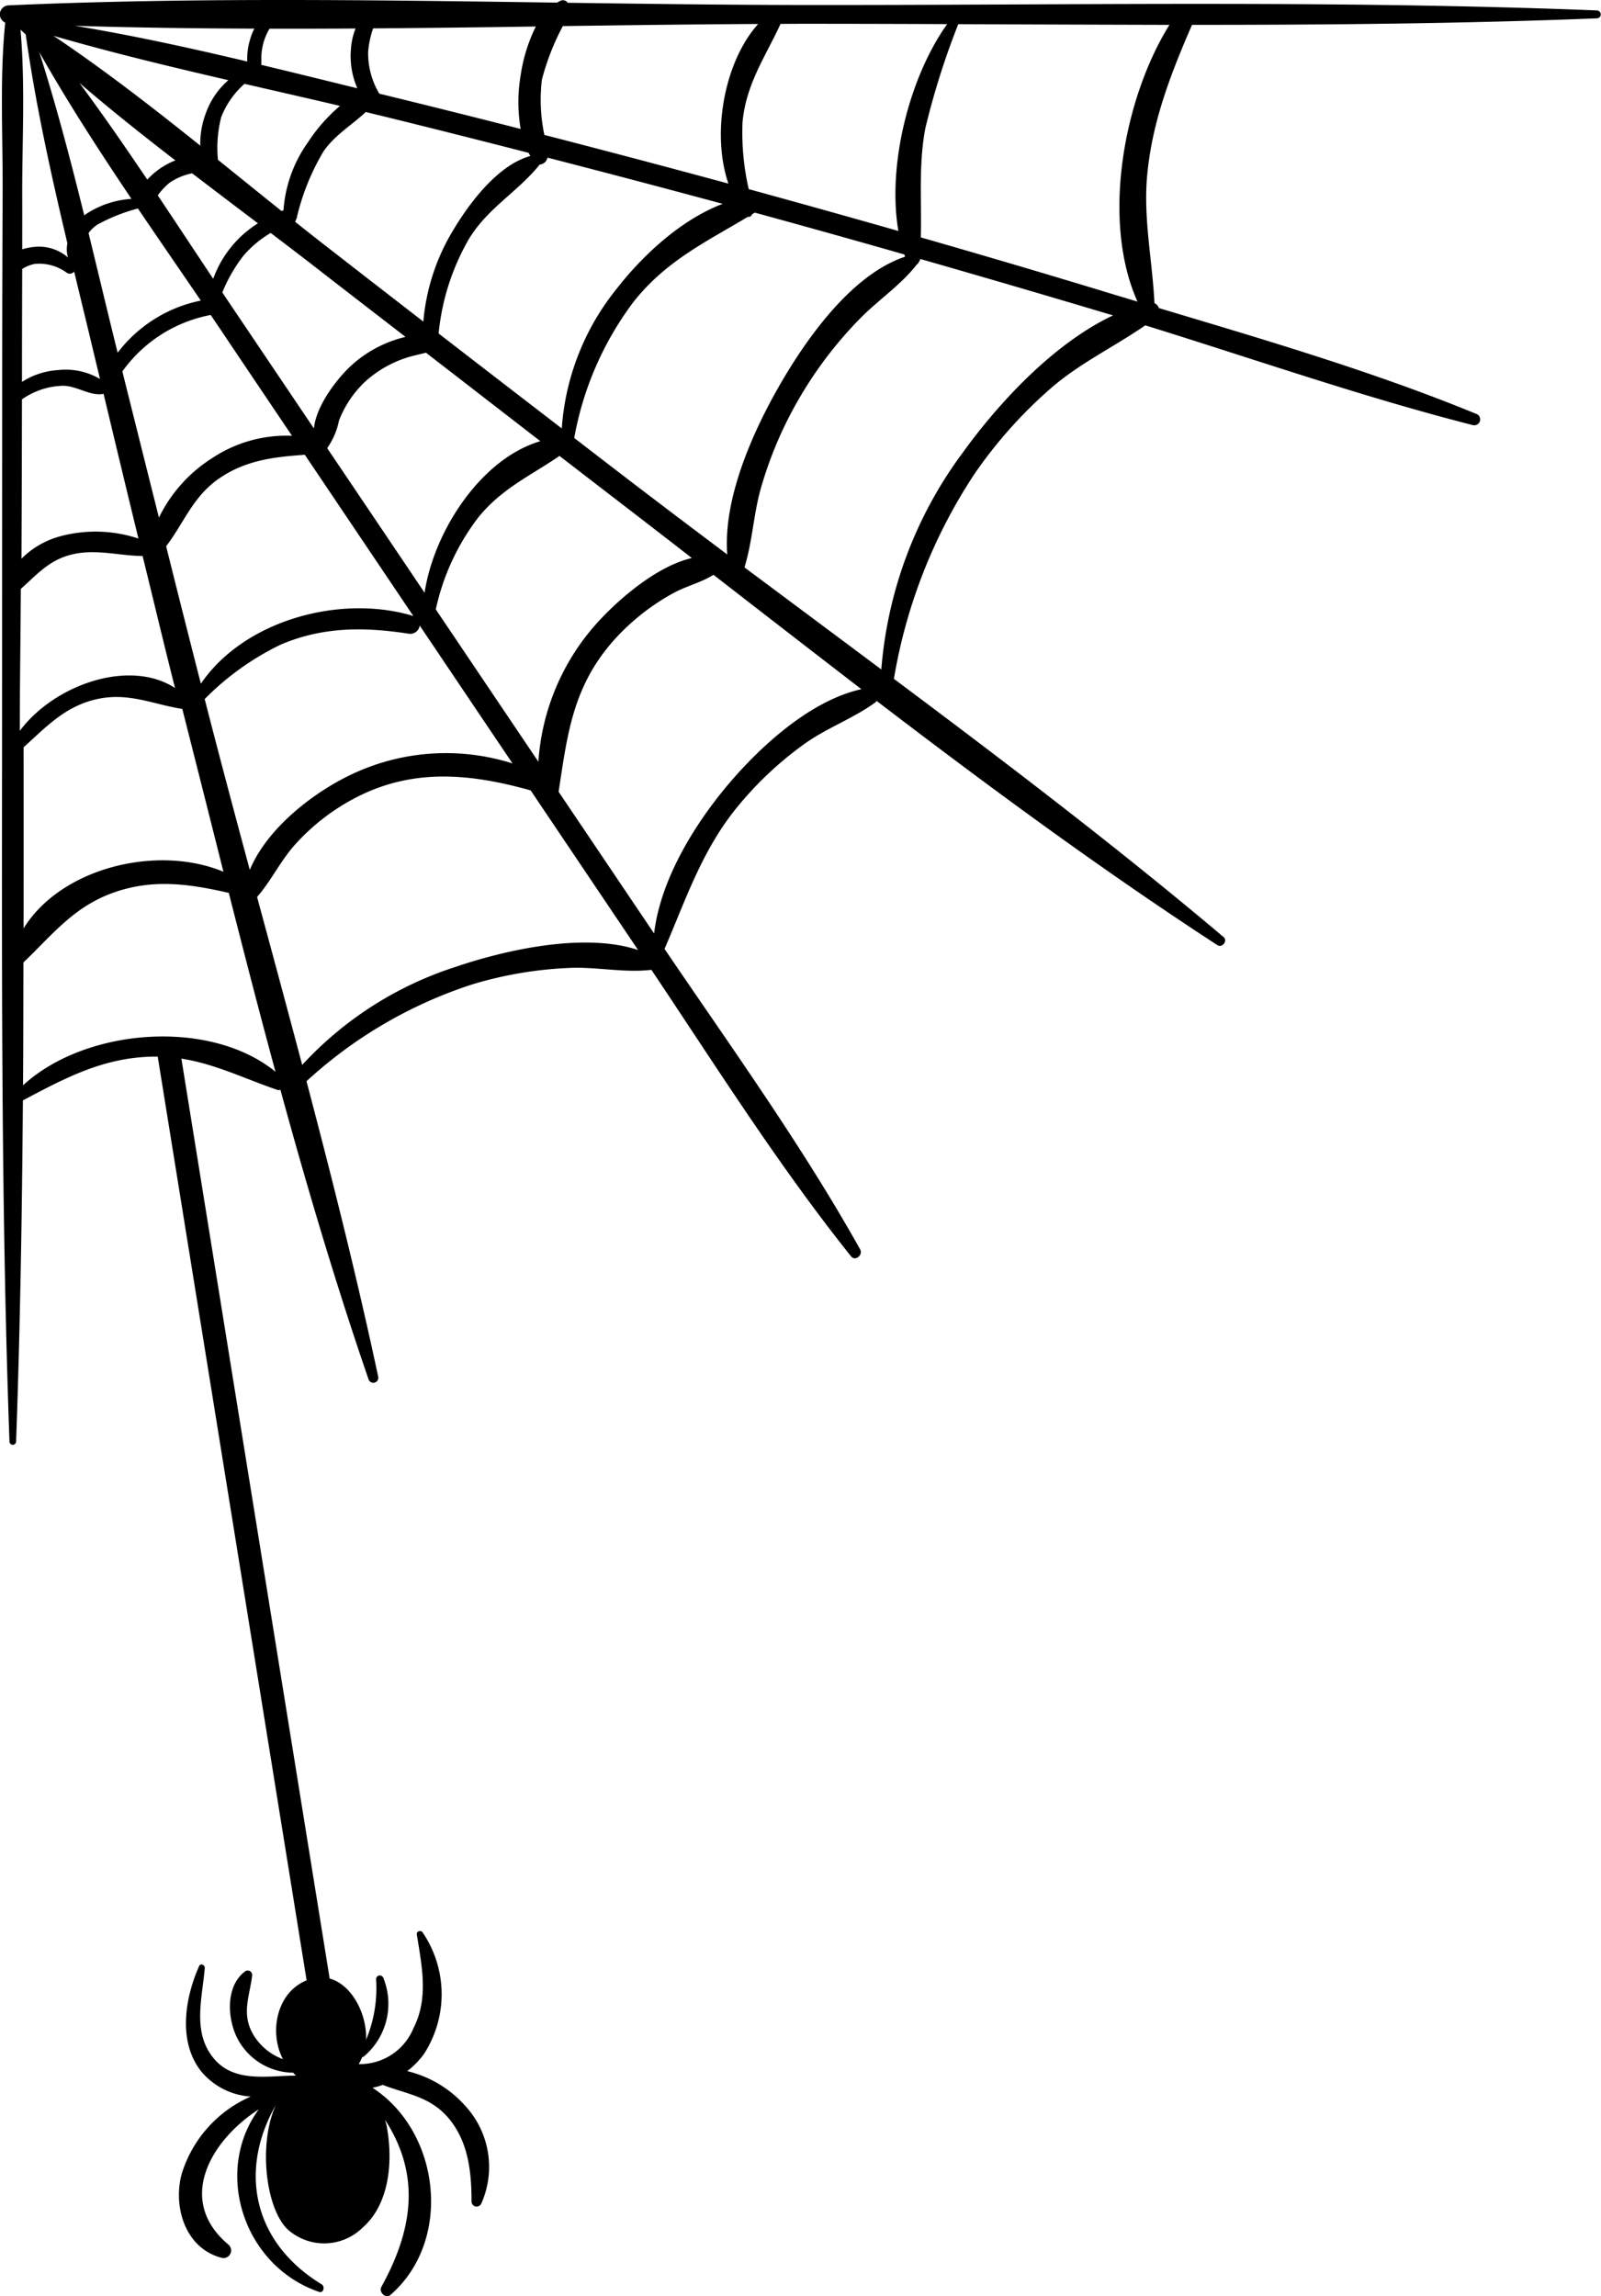 <svg xmlns="http://www.w3.org/2000/svg" width="138.962" height="199.293" viewBox="0 0 138.962 199.293">
  <g id="Group_79" data-name="Group 79" transform="translate(0 0)">
    <path id="Path_532" data-name="Path 532" d="M161.91,20.095c-22.945-.911-45.979-.446-68.938-.472-6.792-.008-13.6-.1-20.416-.193a.5.5,0,0,0-.646-.162,3.118,3.118,0,0,0-.279.149c-15.878-.224-31.786-.463-47.6.236a.785.785,0,0,0-.3,1.5c-.483,4.821-.2,9.784-.222,14.615q-.034,7.752-.04,15.506L23.46,82.287c-.011,20.69-.1,41.351.642,62.026a.288.288,0,0,0,.575,0c.354-9.874.516-19.746.59-29.619,3.553-1.88,6.8-3.64,11-3.792s7.251,1.558,11.061,2.871a.483.483,0,0,0,.291,0c2.316,8.462,4.807,16.867,7.649,25.127a.435.435,0,0,0,.838-.231c-1.835-8.591-3.98-17.125-6.223-25.639A39.039,39.039,0,0,1,64.3,104.616a33.916,33.916,0,0,1,8.572-1.426c2.294-.074,4.681.448,6.946.17,5.615,8.38,11.036,17,17.335,24.872.364.455,1.055-.126.786-.606-5.05-9.028-11.169-17.512-16.979-26.079,1.886-4.373,3.269-8.639,6.4-12.422a30.465,30.465,0,0,1,5.758-5.384c1.943-1.383,4.226-2.2,6.132-3.583a.828.828,0,0,0,.129-.129c9.651,7.378,19.43,14.59,29.564,21.187.417.272.928-.37.539-.7-9.241-7.8-18.9-15.147-28.613-22.408a45.959,45.959,0,0,1,6.973-17.755,39.615,39.615,0,0,1,6.623-7.444c2.545-2.216,5.514-3.606,8.222-5.483,9.455,2.929,18.849,6.214,28.428,8.658a.511.511,0,0,0,.272-.985c-8.911-3.66-18.274-6.4-27.524-9.174a.67.67,0,0,0-.379-.424c-.185-3.79-1.006-7.442-.613-11.306.471-4.624,2.054-8.651,3.872-12.849,11.73,0,23.458-.1,35.163-.566A.344.344,0,0,0,161.91,20.095ZM92.972,21.254c4.17,0,8.344.012,12.518.028-3.261,4.563-5.219,12.2-4.234,17.954Q94.782,37.39,88.289,35.61l-.022-.006a22.046,22.046,0,0,1-.539-5.808c.316-3.346,1.98-5.66,3.3-8.532C91.673,21.262,92.323,21.254,92.972,21.254ZM86.406,67.313q-4.159-3.119-8.285-6.267-2.5-1.917-5-3.845a27.854,27.854,0,0,1,5.1-11.751c2.833-3.614,6.3-5.239,9.986-7.452a.263.263,0,0,0,.334-.2l.256-.155q6.5,1.779,12.976,3.632c.022.065.044.129.065.195-4.734,1.57-8.725,7.344-11.023,11.387C88.594,56.761,86.028,62.5,86.406,67.313ZM29.715,42.756c.565,2.346,1.136,4.686,1.69,7.017.183.77.372,1.537.555,2.308a5.86,5.86,0,0,0-3.613-.774,6.518,6.518,0,0,0-3.158,1.028c0-.354,0-.707,0-1.061,0-2.913.01-5.826.017-8.739a3.12,3.12,0,0,1,1.091-.441,4.022,4.022,0,0,1,2.8.784A.47.47,0,0,0,29.715,42.756Zm24.163,8.057c-1.212,1.074-3.157,3.518-3.351,5.563q-3.393-5.035-6.786-10.071-.583-.864-1.165-1.736a13.541,13.541,0,0,1,1.8-3.143,9.234,9.234,0,0,1,2.4-2.017c1.437,1.09,2.869,2.181,4.279,3.279,2.468,1.92,4.948,3.825,7.421,5.74A10.655,10.655,0,0,0,53.878,50.813ZM60.252,49.8q4.965,3.839,9.929,7.679C65,59.007,60.934,65.32,60.133,70.634Q55.92,64.373,51.7,58.116a.388.388,0,0,0,0-.068,6.177,6.177,0,0,0,1-2.347,9.181,9.181,0,0,1,2.257-3.374,9.807,9.807,0,0,1,3.512-2.058C59.058,50.065,59.664,49.958,60.252,49.8ZM47.713,37.5c-1.836-1.469-3.672-2.957-5.516-4.441a10.765,10.765,0,0,1,.28-3.693,7.475,7.475,0,0,1,2.024-2.9c2.766.636,5.532,1.265,8.29,1.913a14.518,14.518,0,0,0-2.771,3.143,11.572,11.572,0,0,0-2.135,5.917C47.828,37.465,47.771,37.48,47.713,37.5Zm-2.042,1.069a9.473,9.473,0,0,0-3.885,4.816c-1.6-2.4-3.2-4.825-4.811-7.239A5.828,5.828,0,0,1,38,35.049a5.3,5.3,0,0,1,1.958-.818Q42.812,36.414,45.671,38.571Zm-8.5-4.753a6.586,6.586,0,0,0-1.108.962c-1.91-2.836-3.855-5.648-5.882-8.385,2.694,2.313,5.491,4.536,8.32,6.719A6.283,6.283,0,0,0,37.169,33.818ZM40.71,45.276A12.089,12.089,0,0,0,33.491,49.8c-.856-3.441-1.677-6.912-2.524-10.38a2.848,2.848,0,0,1,.766-.735,15.327,15.327,0,0,1,3.518-1.4C37.062,39.963,38.9,42.621,40.71,45.276ZM25.186,53.849a6.483,6.483,0,0,1,3.579-1.179c1.214.018,2.309.9,3.454.711a.271.271,0,0,0,.049-.022q1.5,6.291,3.027,12.571a11.821,11.821,0,0,0-6.969-.146,7.538,7.538,0,0,0-3.182,1.894Q25.176,60.763,25.186,53.849ZM33.9,51.426a12.207,12.207,0,0,1,7.665-4.9c.436.642.873,1.284,1.3,1.926q2.875,4.282,5.761,8.559A11.637,11.637,0,0,0,41.7,58.946a12.657,12.657,0,0,0-4.625,5.166Q35.483,57.768,33.9,51.426Zm8.371,9.311c2.32-1.617,4.819-1.89,7.466-2.078q4.712,7,9.418,13.992c-6.223-1.892-14.62.288-18.441,5.877Q39.188,72.569,37.7,66.6C39.245,64.575,40.01,62.31,42.266,60.737Zm.407,34.114c-5.707-2.381-14.07-.39-17.352,4.915q.008-7.858,0-15.72c1.959-1.755,3.561-3.526,6.277-4.159,2.8-.653,4.916.427,7.5.831Q40.893,87.766,42.673,94.851ZM41.047,79.862a23.768,23.768,0,0,1,6.581-4.719c3.662-1.564,7.234-1.552,11.109-.956a.83.83,0,0,0,.971-.707l1.351,2.006q3.353,4.983,6.706,9.963a19.094,19.094,0,0,0-13.374.68c-3.444,1.48-7.836,4.723-9.429,8.561C43.632,89.749,42.313,84.809,41.047,79.862Zm20.9-6.532-.841-1.25a20.083,20.083,0,0,1,3.672-7.96c2.024-2.526,4.574-3.65,7.062-5.362q2.079,1.6,4.153,3.2,3.672,2.817,7.337,5.664c-3.316.754-7.007,4.151-8.7,6.18a19.96,19.96,0,0,0-4.62,11.5ZM70.316,26.1a21.248,21.248,0,0,1,1.816-4.647c5.658-.078,11.311-.153,16.955-.183-2.944,3.275-4.072,9.5-2.584,13.854Q78.531,32.962,70.53,30.9A14.727,14.727,0,0,1,70.316,26.1Zm.484,6.77q7.614,1.96,15.206,4.011c-3.636,1.378-6.966,4.5-9.178,7.341A21.677,21.677,0,0,0,72.04,56.372q-5.349-4.113-10.688-8.238a20.263,20.263,0,0,1,2.639-8.22c1.65-2.708,4.246-4.08,6.129-6.439A.76.76,0,0,0,70.8,32.874ZM55.233,23.7a8.131,8.131,0,0,1,.433-2.048q7.061-.054,14.122-.163a14.144,14.144,0,0,0-1.317,4.238,13.767,13.767,0,0,0,0,4.653q-6.069-1.549-12.154-3.034l-.115-.028A6.867,6.867,0,0,1,55.233,23.7Zm1.939,5.734q6,1.479,11.987,3.02c.047.094.1.182.154.273-2.814.782-5.263,4.047-6.673,6.4A18.279,18.279,0,0,0,60.024,47.1q-4.323-3.344-8.639-6.7c-.829-.644-1.656-1.3-2.482-1.956l.066-.19a.654.654,0,0,0,.095-.278,20.182,20.182,0,0,1,2.307-5.666c.987-1.417,2.467-2.276,3.659-3.4C55.744,29.089,56.459,29.258,57.172,29.434ZM45.963,24.161a5.063,5.063,0,0,1,.708-2.482q3.735.006,7.472-.016a5.824,5.824,0,0,0-.405,1.817,7,7,0,0,0,.557,3.372c-2.773-.68-5.553-1.368-8.341-2.035A6.027,6.027,0,0,0,45.963,24.161Zm-.608-2.488a5.555,5.555,0,0,0-.389,1.014,5.722,5.722,0,0,0-.225,1.841c-4.959-1.175-9.942-2.267-14.955-3.1C34.968,21.591,40.16,21.656,45.355,21.673ZM43.1,26.148a6.818,6.818,0,0,0-1.918,2.771,7.471,7.471,0,0,0-.518,2.911C36.507,28.5,32.3,25.235,27.926,22.3,32.93,23.746,38.01,24.969,43.1,26.148Zm-8.41,10.3a8.132,8.132,0,0,0-4.1,1.425c-1.176-4.763-2.42-9.511-3.9-14.161C29.147,28.051,31.882,32.275,34.69,36.448ZM25.119,21.815c.129.124.262.245.394.367.856,6.075,2.192,12.124,3.618,18.132a2.445,2.445,0,0,0,.054,1.226,3.834,3.834,0,0,0-2.842-.928,5.116,5.116,0,0,0-1.135.215c0-1.451.007-2.9,0-4.354-.021-4.853.278-9.846-.148-14.7C25.074,21.786,25.1,21.8,25.119,21.815ZM25,82.618v-.331c0-4,.069-7.99.086-11.985,1.6-1.433,2.662-2.734,4.993-3.1,1.88-.292,3.729.233,5.578.242C36.6,71.266,37.5,75.082,38.472,78.9,34.519,76.334,28,78.6,25,82.618Zm.279,30.768c.024-3.554.027-7.109.033-10.664,2.413-2.3,4.248-4.7,7.543-5.959,3.541-1.354,6.811-.873,10.284-.078,1.317,5.179,2.652,10.36,4.051,15.521C41.478,107.55,30.665,108.417,25.279,113.386Zm37.511-10.27a30.976,30.976,0,0,0-13.281,8.5c-1.288-4.864-2.6-9.721-3.916-14.577,1.237-1.42,2.039-3.155,3.323-4.576a18.587,18.587,0,0,1,5.534-4.193c4.955-2.451,9.87-1.881,14.888-.483l9.324,13.852C73.911,100.07,67.013,101.678,62.79,103.116ZM85.727,88.2c-2.589,3.28-5.163,7.662-5.673,12.009L71.765,87.906c.753-4.887,1.194-9.021,4.691-13.033a19.476,19.476,0,0,1,5.18-4.158c1.189-.667,2.5-.955,3.571-1.64q6.4,4.97,12.837,9.929C93.3,80.048,88.573,84.6,85.727,88.2Zm21.06-29.65A36.349,36.349,0,0,0,99.775,77.29q-5.94-4.433-11.878-8.858c.685-2.194.782-4.591,1.411-6.82a34.207,34.207,0,0,1,3.545-8.195,34.794,34.794,0,0,1,5.13-6.636c1.568-1.588,3.49-2.857,4.856-4.616a.561.561,0,0,0,.215-.275c.01-.014.022-.027.032-.041a.343.343,0,0,0,.063-.186q8.212,2.352,16.4,4.8l.341.1C114.657,49.028,109.858,54.281,106.787,58.554ZM122.01,45.365c-.665-.2-1.332-.4-2-.6q-8.382-2.558-16.807-4.971c.089-3.159-.213-6.251.394-9.476a67.1,67.1,0,0,1,2.857-9.031q9.161.036,18.328.06C120.782,27.783,118.87,38.361,122.01,45.365Z" transform="translate(-23.28 -19.189)"/>
    <line id="Line_25" data-name="Line 25" x2="15" y2="93.055" transform="translate(14.5 90.445)" fill="none" stroke="#000" stroke-width="2"/>
    <path id="Path_541" data-name="Path 541" d="M346.238,132.729a9.784,9.784,0,0,0-5-2.975,7.323,7.323,0,0,0,1.447-1.48,9.538,9.538,0,0,0-.116-10.564c-.143-.215-.543-.1-.5.173.43,2.742,1.046,5.526-.287,8.136a5.024,5.024,0,0,1-4.753,3.126,4.53,4.53,0,0,0,.3-.614.2.2,0,0,0,.141-.044,5.981,5.981,0,0,0,1.69-6.83.324.324,0,0,0-.626.13,11.57,11.57,0,0,1-.87,5.245c.132-2.955-2.335-6.793-5.639-4.924-2.193,1.242-2.731,4.428-1.573,6.608a4.977,4.977,0,0,1-2.678-2.308c-.9-1.739-.214-3.167,0-4.933a.387.387,0,0,0-.589-.392c-1.765,1.289-1.575,4.225-.621,5.962a5.531,5.531,0,0,0,4.777,2.848c.078.083.15.172.235.251-2.457.008-5.321.641-7.1-1.456-1.925-2.267-1.032-5.216-.813-7.873.023-.273-.362-.465-.493-.169-1.252,2.829-1.873,6.689.292,9.258a6.1,6.1,0,0,0,4.191,2.058,10.766,10.766,0,0,0-6.014,6.79c-.737,2.923.4,6.435,3.534,7.217a.662.662,0,0,0,.562-1.141c-4.623-3.867-1.534-9.09,2.619-11.757-3.961,5.382-1.354,13.592,5.226,15.841.4.137.537-.465.225-.656-5.963-3.636-7.217-9.876-3.966-15.569-1.521,3.294-.926,8.891.995,10.783a4.753,4.753,0,0,0,6.523-.125c2.412-2.1,2.656-5.962,2.081-8.9-.031-.155-.082-.308-.124-.463,2.947,4.567,2.607,9.192-.322,14.5-.25.454.377,1.056.795.692,5.438-4.737,4.313-14.162-1.565-17.976a6.17,6.17,0,0,0,.891-.25c2.08.814,4.162.99,5.781,2.974,1.673,2.05,1.923,4.649,1.927,7.185a.445.445,0,0,0,.836.166A7.825,7.825,0,0,0,346.238,132.729Z" transform="translate(-305.891 50)"/>
  </g>
</svg>
